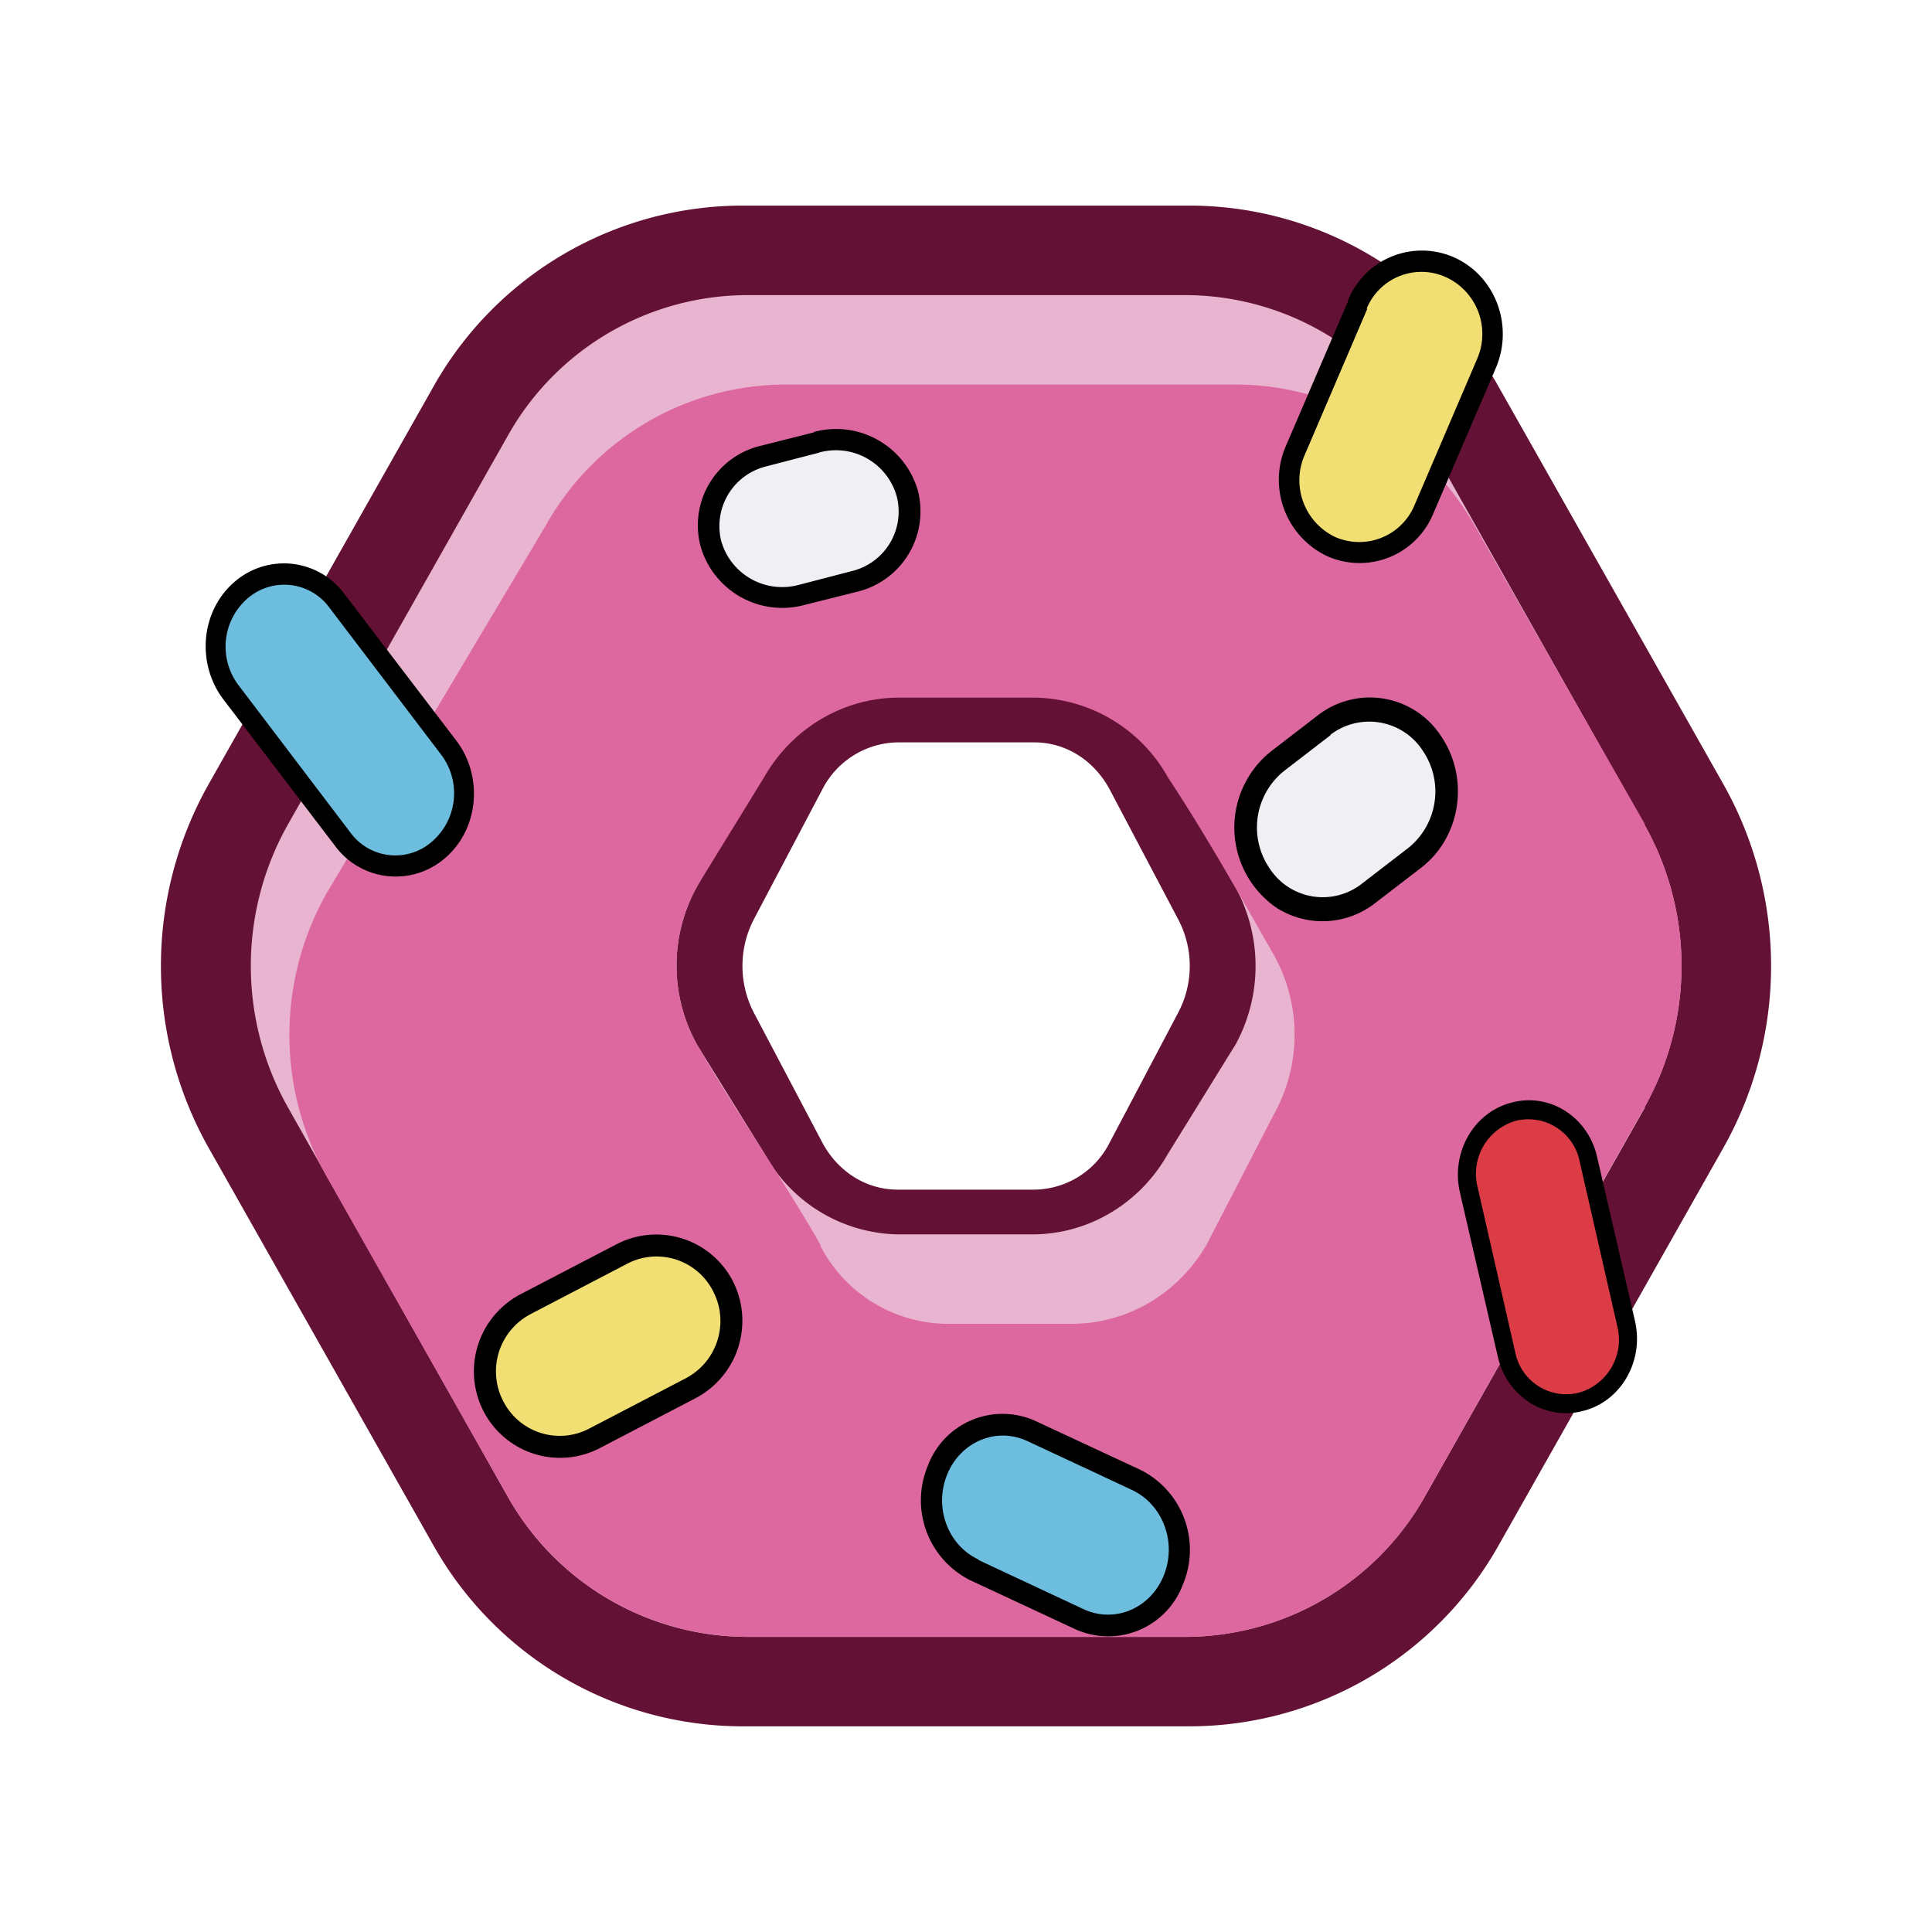 <svg xmlns="http://www.w3.org/2000/svg" width="32" height="32" viewBox="0 0 24 24"><g fill="none"><path fill="#631134" d="M21.407 14.261a4.6 4.6 0 0 0 0-4.522l-2.784-4.923a4.41 4.41 0 0 0-3.834-2.262H9.211a4.41 4.41 0 0 0-3.834 2.262L2.593 9.739a4.6 4.6 0 0 0 0 4.522l2.784 4.923a4.41 4.41 0 0 0 3.834 2.261h5.578a4.41 4.41 0 0 0 3.834-2.26zm-6.773-2.844a1.24 1.24 0 0 1 0 1.166l-.85 1.612a1.06 1.06 0 0 1-.934.583h-1.7c-.389 0-.74-.222-.934-.583l-.85-1.612a1.26 1.26 0 0 1 0-1.166l.85-1.612a1.07 1.07 0 0 1 .934-.583h1.7c.389 0 .739.222.934.583z"/><path fill="#E8B4D0" fill-rule="evenodd" d="M20.428 13.756a3.58 3.58 0 0 0 0-3.512l-2.722-4.823a3.42 3.42 0 0 0-2.984-1.755H9.277A3.42 3.42 0 0 0 6.304 5.42l-2.728 4.823a3.58 3.58 0 0 0 0 3.512L6.3 18.579a3.42 3.42 0 0 0 2.978 1.755h5.456a3.42 3.42 0 0 0 2.973-1.755l2.728-4.823zm-5.09-.761a2.04 2.04 0 0 0 0-1.99l-.833-1.46a1.93 1.93 0 0 0-1.678-.995h-1.655c-.695 0-1.334.377-1.684.994L8.666 11a2.02 2.02 0 0 0 0 1.989l.833 1.345a1.93 1.93 0 0 0 1.667 1h1.656c.694 0 1.333-.378 1.683-.995L15.333 13z" clip-rule="evenodd"/><path fill="#DD679F" d="M20.429 10.244a3.58 3.58 0 0 1 0 3.512l-2.723 4.823a3.42 3.42 0 0 1-2.983 1.755H9.277a3.43 3.43 0 0 1-2.967-1.739l-2.255-3.984a3.58 3.58 0 0 1 0-3.511l2.722-4.567a3.42 3.42 0 0 1 2.984-1.756h5.59c1.222 0 2.344.667 2.96 1.739l2.123 3.723zm-10.24 5.229a1.79 1.79 0 0 0 1.6.972h1.522c.695 0 1.334-.378 1.684-.995l.828-1.605a2.03 2.03 0 0 0 0-1.984c-.428-.75-.84-1.484-1.312-2.2a1.93 1.93 0 0 0-1.683-.995h-1.656c-.694 0-1.333.378-1.683.995L8.666 11a2.02 2.02 0 0 0 0 1.989c.445.772 1.09 1.706 1.528 2.478z"/><path fill="#000" d="M2.771 8.683c-.333-.445-.278-1.095.144-1.456a.934.934 0 0 1 1.367.156l1.39 1.822c.333.445.277 1.095-.145 1.456a.935.935 0 0 1-1.367-.156z"/><path fill="#6CBDDE" d="M2.966 8.516a.794.794 0 0 1 .11-1.083a.695.695 0 0 1 1.012.11l1.39 1.829a.794.794 0 0 1-.112 1.083a.69.69 0 0 1-1.011-.11z"/><path fill="#000" d="M12.05 19.629a1.11 1.11 0 0 1-.523-1.423a.99.99 0 0 1 1.334-.555l1.31.61a1.11 1.11 0 0 1 .523 1.423a.99.99 0 0 1-1.333.556z"/><path fill="#6CBDDE" d="M12.155 19.373c-.383-.178-.555-.65-.389-1.056c.167-.41.612-.594.995-.416l1.306.61c.383.184.555.656.389 1.062c-.167.411-.612.595-.995.417l-1.306-.611z"/><path fill="#000" d="M18.134 14.806c-.111-.495.178-.995.65-1.111c.472-.123.945.183 1.056.678l.472 2.044c.111.495-.178.995-.65 1.111c-.472.123-.945-.183-1.056-.677z"/><path fill="#DC3C46" d="M18.356 14.75a.684.684 0 0 1 .478-.828a.65.65 0 0 1 .789.506l.467 2.045a.684.684 0 0 1-.478.828a.647.647 0 0 1-.79-.506z"/><path fill="#000" d="M16.745 3.732a.99.99 0 0 1 1.322-.533c.506.228.739.839.517 1.367l-.778 1.811a.99.99 0 0 1-1.317.533a1.05 1.05 0 0 1-.517-1.366l.778-1.812z"/><path fill="#F1DF73" d="M16.978 3.832a.736.736 0 0 1 .984-.389a.776.776 0 0 1 .389 1.012l-.778 1.817a.744.744 0 0 1-.984.4a.78.78 0 0 1-.383-1.017l.778-1.817z"/><path fill="#000" d="M10.11 5.366a1.056 1.056 0 0 1 1.29.722a1.027 1.027 0 0 1-.745 1.261l-.666.167a1.056 1.056 0 0 1-1.284-.722a1.015 1.015 0 0 1 .744-1.256l.662-.167z"/><path fill="#F0EFF4" d="M10.177 5.621a.784.784 0 0 1 .961.54a.76.76 0 0 1-.555.933l-.662.172a.787.787 0 0 1-.96-.539a.764.764 0 0 1 .555-.933l.667-.173z"/><path fill="#000" d="M16.367 8.889a1.054 1.054 0 0 1 1.534.255c.355.522.25 1.25-.245 1.634l-.578.444a1.06 1.06 0 0 1-1.226.051a1.21 1.21 0 0 1-.062-1.94z"/><path fill="#F0EFF4" d="M16.528 9.127a.793.793 0 0 1 1.144.195a.9.9 0 0 1-.177 1.211l-.578.445a.787.787 0 0 1-1.145-.19a.9.9 0 0 1 .178-1.21l.578-.445z"/><path fill="#000" d="M7.66 15.456a1.07 1.07 0 0 1 1.445.461a1.086 1.086 0 0 1-.461 1.45l-1.195.623a1.07 1.07 0 0 1-1.444-.462a1.083 1.083 0 0 1 .46-1.45z"/><path fill="#F1DF73" d="M7.788 15.7a.787.787 0 0 1 1.073.345c.2.389.05.872-.345 1.078l-1.194.622a.787.787 0 0 1-1.073-.344a.803.803 0 0 1 .345-1.078z"/></g></svg>